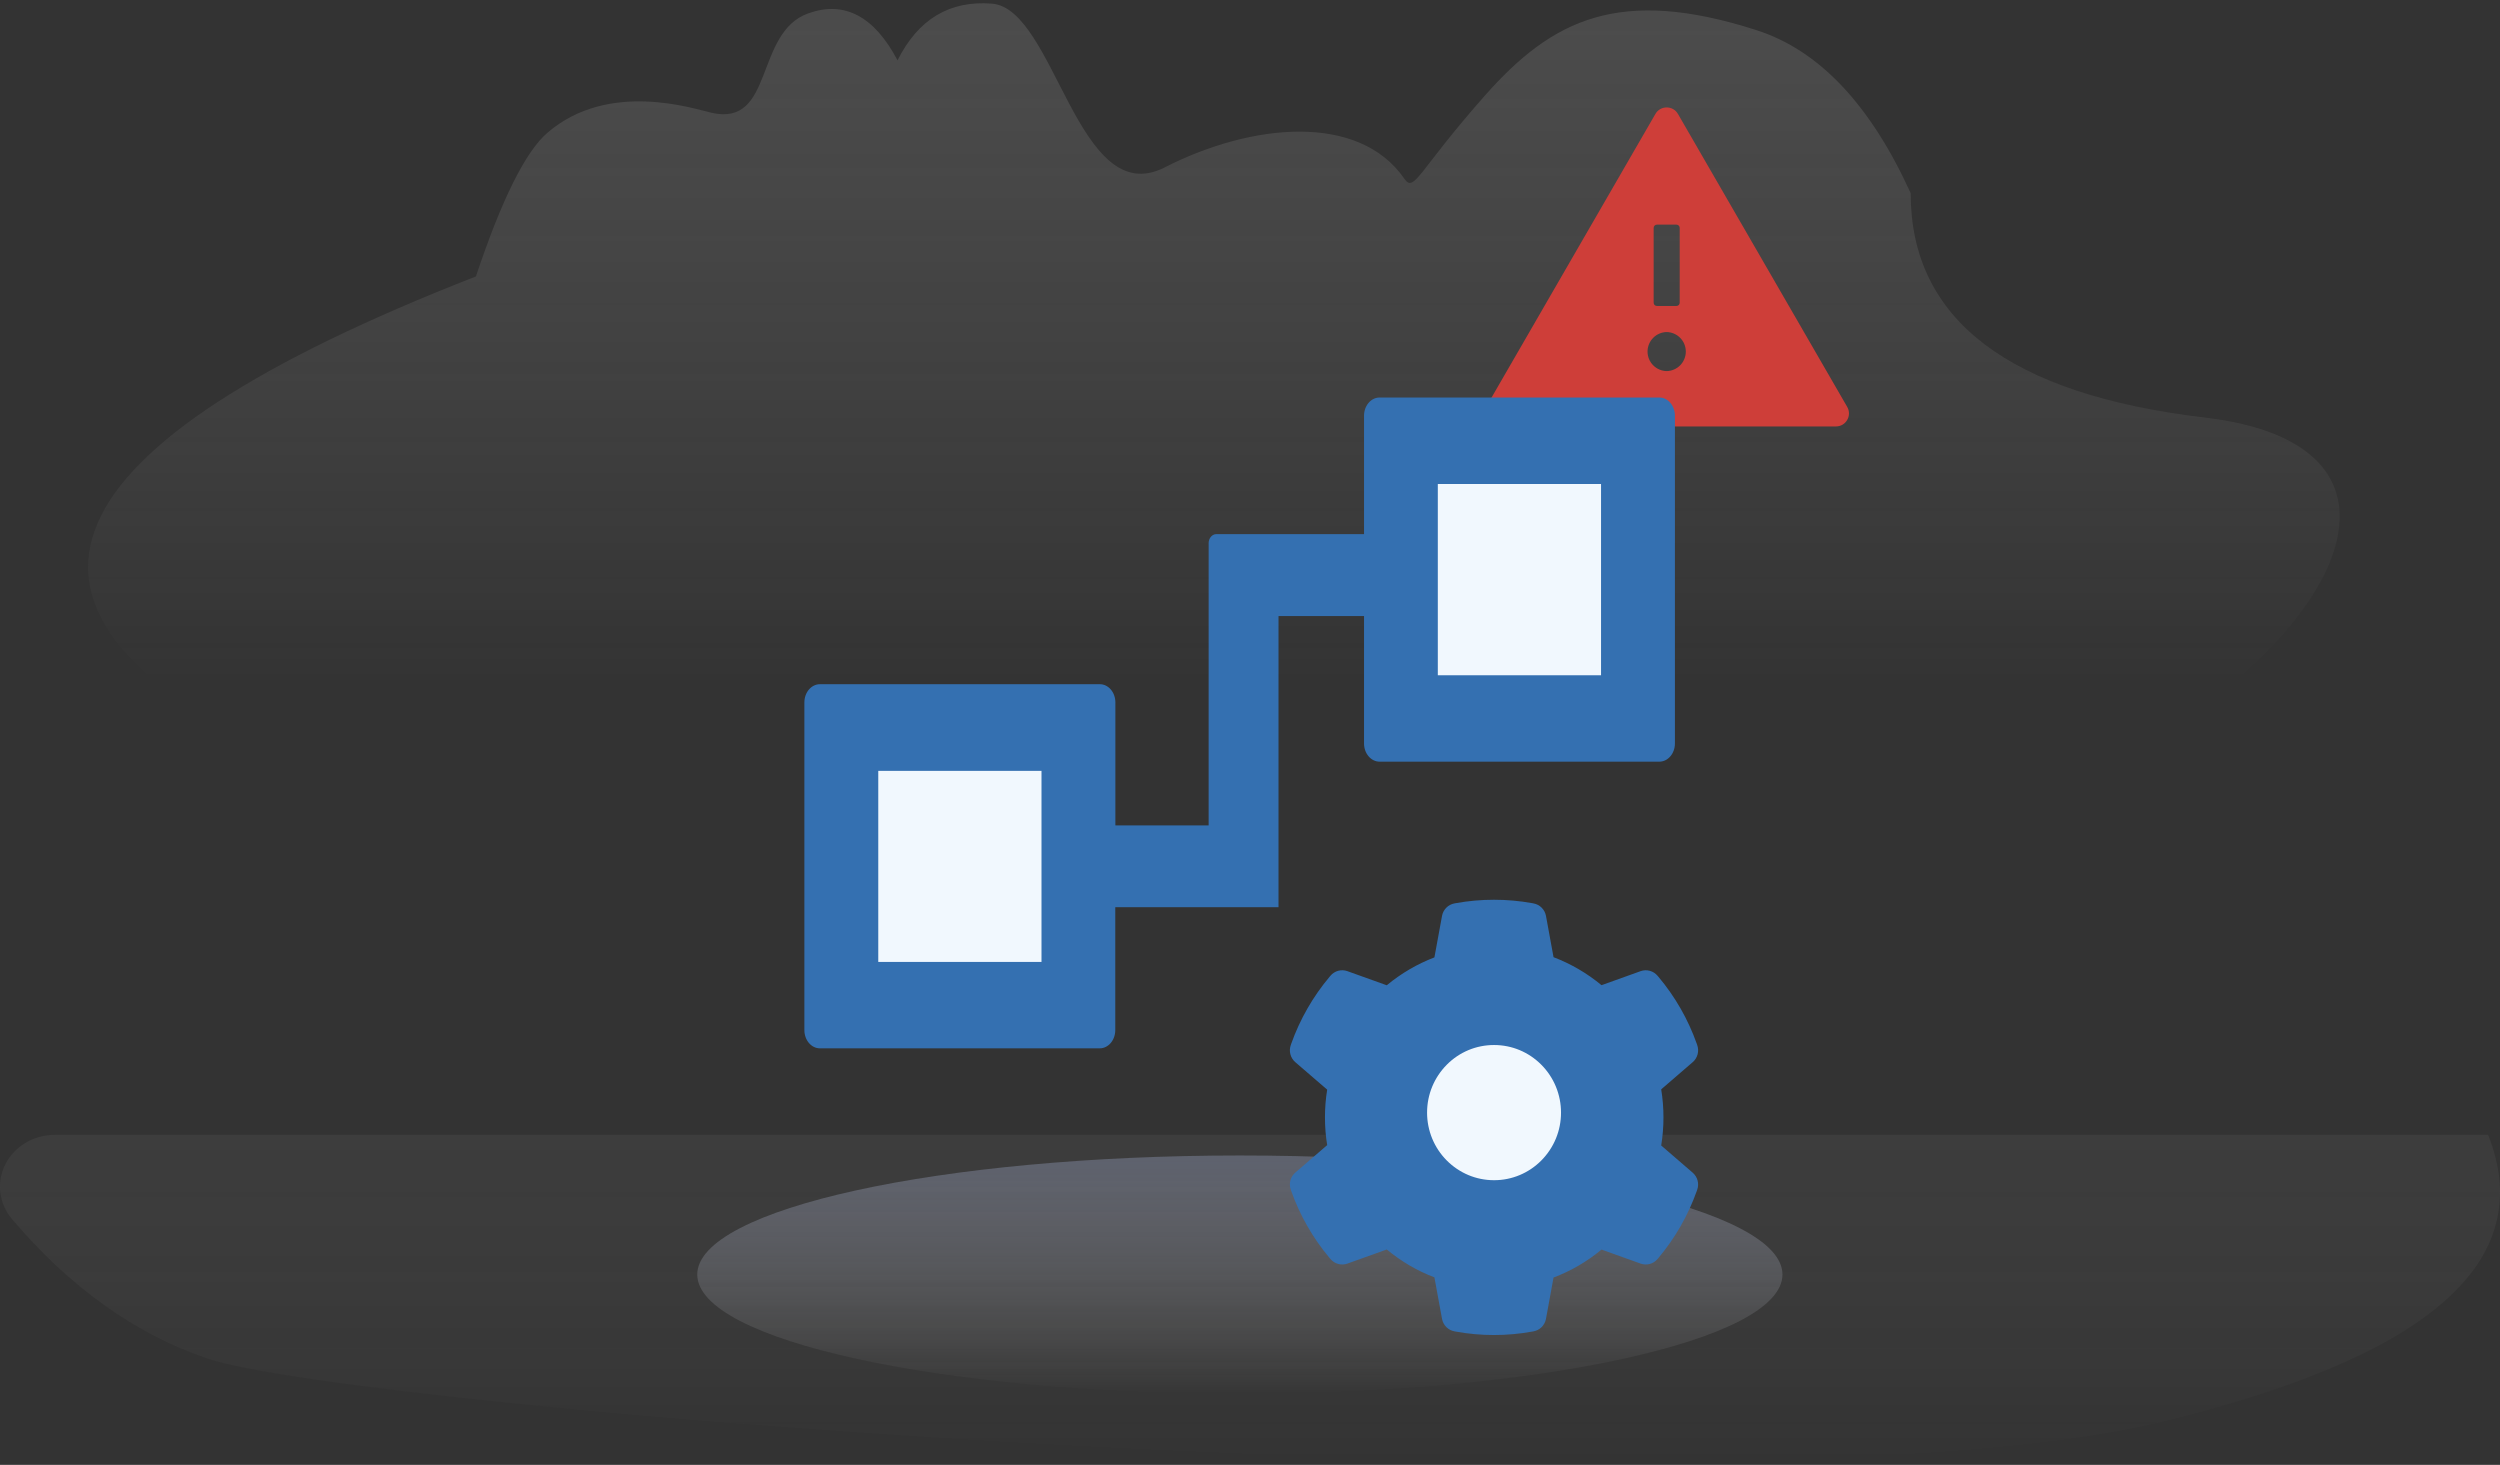 <svg width="256" height="150" viewBox="0 0 256 150" fill="none" xmlns="http://www.w3.org/2000/svg">
<rect x="0" y="0" width="256" height="150" fill="#333333" stroke="none"/>
<path opacity="0.8" fill-rule="evenodd" clip-rule="evenodd" d="M48.734 28.311C51.366 20.421 53.816 15.509 56.079 13.572C62.347 8.212 71.013 11.129 72.855 11.547C79.327 13.019 77.223 3.334 82.775 1.365C86.476 0.053 89.519 1.657 91.908 6.176C94.022 1.96 97.244 0.029 101.574 0.373C108.07 0.894 110.343 21.694 119.269 17.141C128.197 12.586 139.142 11.545 143.817 18.313C144.827 19.778 145.215 17.506 152.088 9.75C158.961 1.992 165.814 -1.426 179.874 3.091C186.266 5.142 191.523 10.704 195.651 19.774C195.651 32.719 205.696 40.383 225.783 42.76C255.918 46.327 232.527 77.041 195.651 86.036C158.772 95.032 73.868 99.888 27.793 77.16C-2.923 62.011 4.057 45.727 48.732 28.311H48.734Z" fill="url(#paint0_linear_8537_105561)"/>
<path d="M126.963 142.706C157.649 142.706 182.525 137.247 182.525 130.514C182.525 123.78 157.649 118.321 126.963 118.321C96.276 118.321 71.4 123.78 71.4 130.514C71.4 137.247 96.276 142.706 126.963 142.706Z" fill="url(#paint1_linear_8537_105561)"/>
<path opacity="0.675" fill-rule="evenodd" clip-rule="evenodd" d="M220.765 145.727C178.989 155.661 36.392 144.299 21.215 139.11C13.827 136.582 7.169 131.83 1.241 124.851C0.577 124.07 0.16 123.128 0.038 122.132C-0.085 121.137 0.092 120.129 0.549 119.225C1.005 118.321 1.722 117.557 2.617 117.023C3.511 116.489 4.547 116.206 5.604 116.206H254.785C259.957 129.264 248.617 139.104 220.765 145.727Z" fill="url(#paint2_linear_8537_105561)"/>
<path d="M189.155 41.668L171.822 11.668C171.564 11.222 171.118 11.001 170.668 11.001C170.218 11.001 169.768 11.222 169.514 11.668L152.18 41.668C151.668 42.559 152.309 43.668 153.334 43.668H188.001C189.026 43.668 189.668 42.559 189.155 41.668ZM169.334 23.334C169.334 23.151 169.484 23.001 169.668 23.001H171.668C171.851 23.001 172.001 23.151 172.001 23.334V31.001C172.001 31.184 171.851 31.334 171.668 31.334H169.668C169.484 31.334 169.334 31.184 169.334 31.001V23.334ZM170.668 38.001C170.144 37.99 169.646 37.775 169.28 37.401C168.913 37.027 168.708 36.525 168.708 36.001C168.708 35.477 168.913 34.975 169.28 34.601C169.646 34.227 170.144 34.012 170.668 34.001C171.191 34.012 171.689 34.227 172.056 34.601C172.422 34.975 172.627 35.477 172.627 36.001C172.627 36.525 172.422 37.027 172.056 37.401C171.689 37.775 171.191 37.99 170.668 38.001Z" fill="#CE3E39"/>
<g clip-path="url(#clip0_8537_105561)">
<path d="M140.66 47.563H168.088V74.992H140.66V47.563Z" fill="#F1F8FE"/>
<path d="M85.803 74.992H113.231V102.421H85.803V74.992Z" fill="#F1F8FE"/>
<path d="M154.374 129.849C161.948 129.849 168.088 123.709 168.088 116.135C168.088 108.561 161.948 102.421 154.374 102.421C146.8 102.421 140.66 108.561 140.66 116.135C140.66 123.709 146.8 129.849 154.374 129.849Z" fill="#F1F8FE"/>
<path fill-rule="evenodd" clip-rule="evenodd" d="M169.919 77.994H141.27C140.39 77.994 139.677 77.159 139.677 76.129V63.082H130.919V92.894H114.204V105.485C114.204 106.515 113.491 107.35 112.611 107.35H83.963C83.082 107.35 82.369 106.515 82.369 105.485V71.928C82.369 70.897 83.082 70.062 83.963 70.062H112.622C113.502 70.062 114.215 70.897 114.215 71.928V84.518H123.765V55.619C123.765 55.11 124.121 54.693 124.556 54.693H139.677V42.572C139.677 41.541 140.39 40.706 141.27 40.706H169.919C170.799 40.706 171.512 41.541 171.512 42.572V76.129C171.512 77.159 170.799 77.994 169.919 77.994ZM147.232 49.565H163.946V69.149H147.232V49.565ZM106.649 98.504H89.935V78.934H106.649V98.504Z" fill="#3470B1"/>
<path fill-rule="evenodd" clip-rule="evenodd" d="M170.107 117.3L173.336 120.086C173.833 120.519 174.016 121.215 173.794 121.827L173.75 121.956C172.858 124.464 171.537 126.772 169.822 128.817L169.733 128.921C169.526 129.168 169.25 129.345 168.941 129.429C168.632 129.514 168.305 129.501 168.003 129.394L163.996 127.956C162.526 129.178 160.866 130.147 159.082 130.821L158.308 135.05C158.25 135.368 158.097 135.661 157.87 135.889C157.643 136.118 157.352 136.271 157.037 136.329L156.904 136.353C154.312 136.824 151.659 136.824 149.067 136.353L148.934 136.329C148.619 136.271 148.328 136.118 148.101 135.889C147.874 135.661 147.721 135.368 147.663 135.05L146.884 130.802C145.115 130.13 143.473 129.165 142.005 127.946L137.968 129.394C137.666 129.501 137.339 129.513 137.031 129.428C136.722 129.344 136.445 129.167 136.238 128.921L136.15 128.817C134.434 126.777 133.114 124.464 132.221 121.956L132.177 121.827C132.068 121.523 132.054 121.192 132.136 120.879C132.218 120.566 132.392 120.286 132.635 120.076L135.903 117.26C135.75 116.33 135.676 115.375 135.676 114.419C135.676 113.469 135.75 112.514 135.903 111.579L132.635 108.763C132.138 108.33 131.955 107.634 132.177 107.012L132.221 106.883C133.112 104.376 134.443 102.053 136.15 100.022L136.238 99.918C136.445 99.671 136.721 99.494 137.03 99.409C137.339 99.325 137.666 99.337 137.968 99.445L142.005 100.893C143.466 99.679 145.114 98.714 146.884 98.037L147.663 93.789C147.721 93.471 147.874 93.178 148.101 92.95C148.328 92.721 148.619 92.568 148.934 92.51L149.067 92.485C151.635 92.018 154.336 92.018 156.904 92.485L157.037 92.51C157.352 92.568 157.643 92.721 157.87 92.95C158.097 93.178 158.25 93.471 158.308 93.789L159.082 98.017C160.866 98.694 162.517 99.659 163.996 100.883L168.003 99.445C168.305 99.338 168.632 99.326 168.94 99.411C169.249 99.495 169.526 99.672 169.733 99.918L169.822 100.022C171.53 102.051 172.861 104.375 173.75 106.883L173.794 107.012C173.903 107.316 173.917 107.647 173.835 107.96C173.753 108.272 173.579 108.553 173.336 108.763L170.107 111.549C170.26 112.494 170.339 113.459 170.339 114.424C170.339 115.389 170.26 116.355 170.107 117.3ZM155.615 120.329C156.448 119.981 157.203 119.47 157.839 118.826C159.131 117.516 159.848 115.78 159.848 113.932C159.849 113.023 159.672 112.122 159.328 111.282C158.983 110.442 158.477 109.679 157.839 109.037C156.541 107.727 154.821 107.01 152.99 107.01C151.16 107.01 149.439 107.727 148.141 109.037C146.85 110.348 146.133 112.084 146.133 113.932C146.132 114.841 146.309 115.742 146.653 116.581C146.998 117.421 147.504 118.184 148.141 118.826C149.439 120.13 151.16 120.853 152.99 120.853C153.891 120.855 154.783 120.676 155.615 120.329Z" fill="#3470B1"/>
</g>
<defs>
<linearGradient id="paint0_linear_8537_105561" x1="129.715" y1="69.878" x2="129.715" y2="-16.104" gradientUnits="userSpaceOnUse">
<stop stop-color="#DEDEDE" stop-opacity="0"/>
<stop offset="1" stop-color="#A9A9A9" stop-opacity="0.3"/>
</linearGradient>
<linearGradient id="paint1_linear_8537_105561" x1="121.173" y1="142.706" x2="121.173" y2="118.321" gradientUnits="userSpaceOnUse">
<stop stop-color="white" stop-opacity="0"/>
<stop offset="1" stop-color="#96A1C5" stop-opacity="0.373"/>
</linearGradient>
<linearGradient id="paint2_linear_8537_105561" x1="128" y1="149.667" x2="128" y2="109.623" gradientUnits="userSpaceOnUse">
<stop stop-color="white" stop-opacity="0"/>
<stop offset="1" stop-color="#919191" stop-opacity="0.15"/>
</linearGradient>
<clipPath id="clip0_8537_105561">
<rect width="96" height="96" fill="white" transform="translate(78.943 40.706)"/>
</clipPath>
</defs>
</svg>
